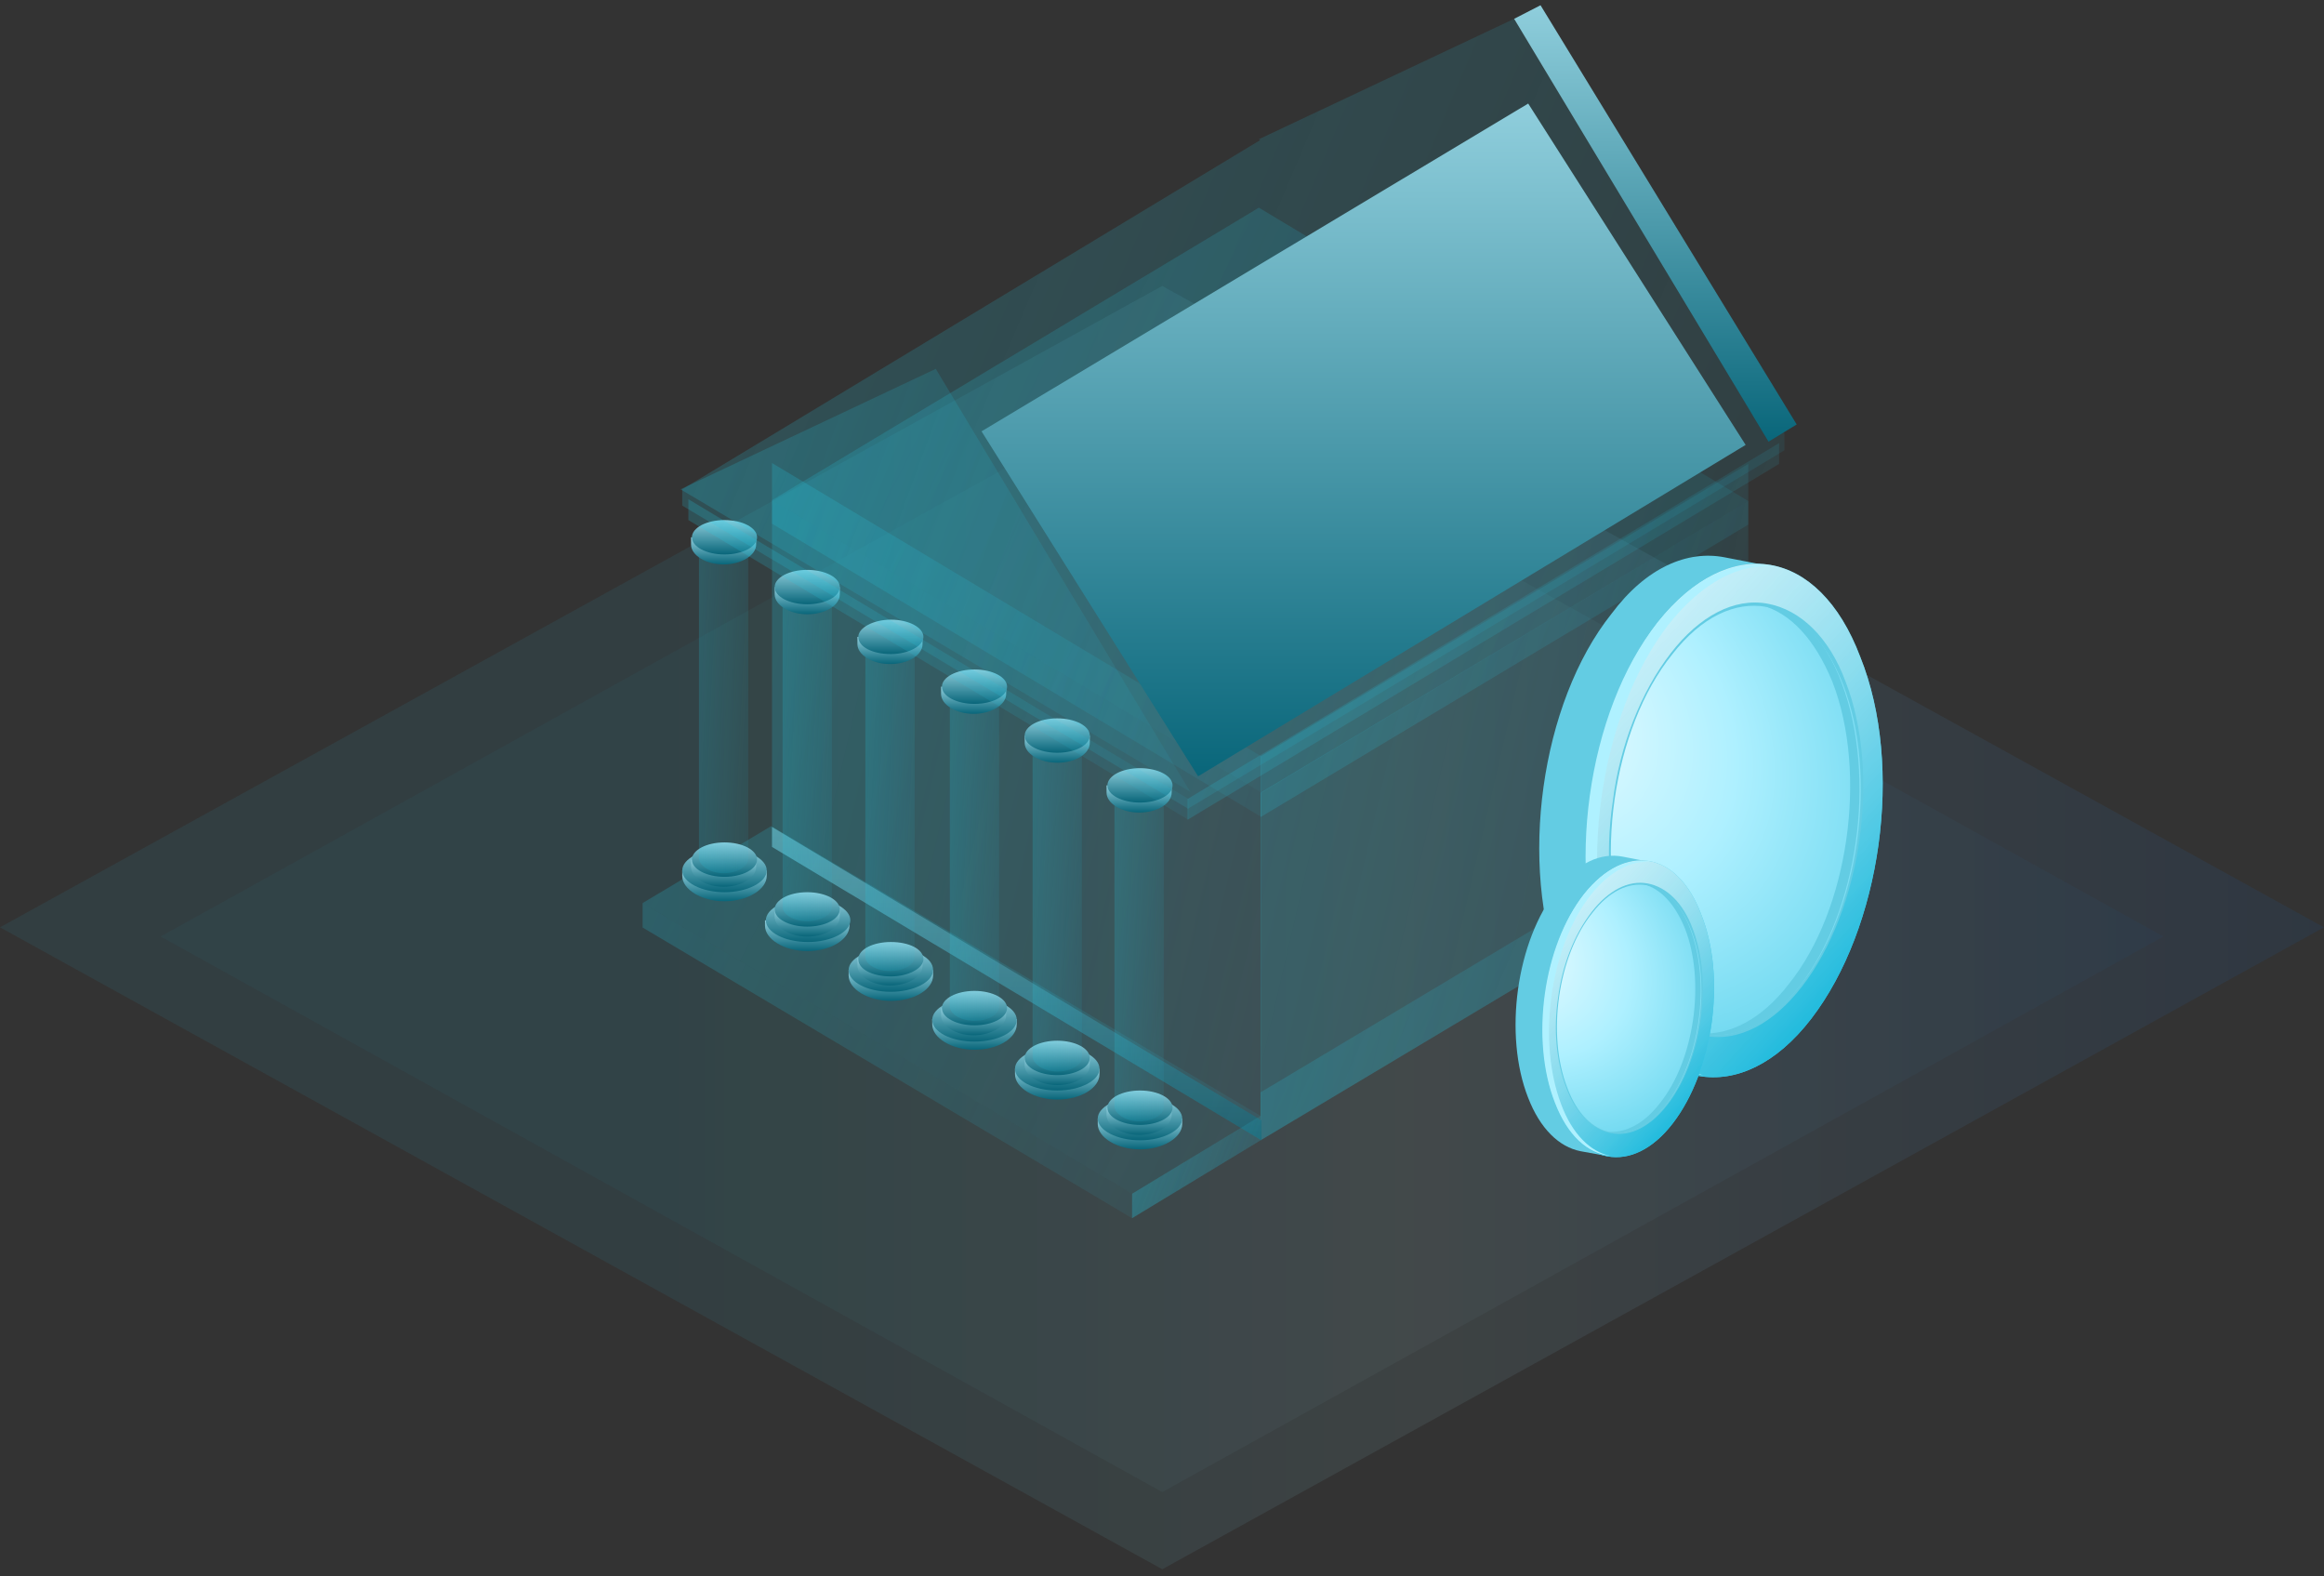 <svg width="264" height="179" viewBox="0 0 264 179" fill="none" xmlns="http://www.w3.org/2000/svg">
<rect x="0" y="0" width="264" height="179" fill="#333333" stroke="none"/>
<path opacity="0.4" d="M132.027 169.453L18.255 106.362L132.027 43.271L245.745 106.362L132.027 169.453Z" fill="url(#paint0_linear)" fill-opacity="0.1"/>
<path opacity="0.4" d="M132.032 178.225L0 105.32L132.032 32.475L264 105.32L132.032 178.225Z" fill="url(#paint1_linear)" fill-opacity="0.2"/>
<path d="M143.2 129.509L198.6 96.396V56.907L143.2 90.02V129.509Z" fill="url(#paint2_linear)" fill-opacity="0.22"/>
<path d="M87.7 96.19L143.3 129.509V90.02L87.7 56.804V96.19Z" fill="url(#paint3_linear)" fill-opacity="0.22"/>
<path d="M143.2 92.797L198.6 59.58V52.69L143.2 85.907V92.797Z" fill="url(#paint4_linear)" fill-opacity="0.22"/>
<path d="M87.7 59.477L143.3 92.797V85.907L87.7 52.587V59.477Z" fill="url(#paint5_linear)" fill-opacity="0.22"/>
<path d="M143.2 129.509L198.6 96.396V90.946L143.2 124.059V129.509Z" fill="url(#paint6_linear)" fill-opacity="0.22"/>
<path opacity="0.5" d="M87.7 96.19L143.3 129.509V127.247L87.7 93.928V96.19Z" fill="url(#paint7_linear)"/>
<path d="M87.7 56.804L143.3 90.02L198.6 56.907L143 23.587L87.7 56.804Z" fill="url(#paint8_linear)" fill-opacity="0.22"/>
<path d="M128.6 135.577V138.353L143.2 129.509V126.733L128.6 135.577Z" fill="url(#paint9_linear)" fill-opacity="0.22"/>
<path d="M128.6 135.577V138.353L143.2 129.509V126.733L128.6 135.577Z" fill="url(#paint10_linear)" fill-opacity="0.22"/>
<path d="M128.6 135.577V138.353L73 105.343V102.566L128.6 135.577Z" fill="url(#paint11_linear)" fill-opacity="0.22"/>
<path d="M73 102.566L128.6 135.577L143.2 126.733L87.6 93.825L73 102.566Z" fill="url(#paint12_linear)" fill-opacity="0.22"/>
<path d="M87.1 98.864H77.5V99.481C77.5 101.024 79.7 102.36 82.3 102.36C84.9 102.36 87.1 101.024 87.1 99.481V98.864Z" fill="url(#paint13_linear)"/>
<path d="M87.1 98.864C87.1 100.201 84.9 101.332 82.3 101.332C79.7 101.332 77.5 100.201 77.5 98.864C77.5 97.527 79.7 96.396 82.3 96.396C84.9 96.396 87.1 97.527 87.1 98.864Z" fill="url(#paint14_linear)"/>
<path d="M86 97.63H78.5V98.453C78.5 99.687 80.2 100.715 82.2 100.715C84.2 100.715 85.9 99.687 85.9 98.453V97.63H86Z" fill="url(#paint15_linear)"/>
<path d="M82.3 99.584C84.344 99.584 86 98.709 86 97.63C86 96.551 84.344 95.676 82.3 95.676C80.257 95.676 78.6 96.551 78.6 97.63C78.6 98.709 80.257 99.584 82.3 99.584Z" fill="url(#paint16_linear)"/>
<path d="M85.1 61.431H79.4V97.424C79.4 98.35 80.7 99.172 82.2 99.172C83.7 99.172 85 98.453 85 97.527V61.431H85.1Z" fill="url(#paint17_linear)" fill-opacity="0.22"/>
<path d="M82.3 62.871C83.846 62.871 85.1 62.227 85.1 61.431C85.1 60.636 83.846 59.992 82.3 59.992C80.754 59.992 79.5 60.636 79.5 61.431C79.5 62.227 80.754 62.871 82.3 62.871Z" fill="url(#paint18_linear)"/>
<path d="M86 61.02H78.5V61.843C78.5 63.077 80.2 64.105 82.2 64.105C84.2 64.105 85.9 63.077 85.9 61.843V61.02H86Z" fill="url(#paint19_linear)"/>
<path d="M82.3 62.974C84.344 62.974 86 62.099 86 61.02C86 59.941 84.344 59.066 82.3 59.066C80.257 59.066 78.6 59.941 78.6 61.02C78.6 62.099 80.257 62.974 82.3 62.974Z" fill="url(#paint20_linear)"/>
<path d="M96.6 104.52H86.9V105.137C86.9 106.68 89.1 108.016 91.7 108.016C94.4 108.016 96.5 106.68 96.5 105.137V104.52H96.6Z" fill="url(#paint21_linear)"/>
<path d="M96.6 104.52C96.6 105.857 94.4 106.988 91.8 106.988C89.1 106.988 87 105.857 87 104.52C87 103.183 89.2 102.052 91.8 102.052C94.4 102.052 96.6 103.183 96.6 104.52Z" fill="url(#paint22_linear)"/>
<path d="M95.5 103.286H88V104.109C88 105.343 89.7 106.371 91.7 106.371C93.8 106.371 95.4 105.343 95.4 104.109V103.286H95.5Z" fill="url(#paint23_linear)"/>
<path d="M91.7 105.24C93.743 105.24 95.4 104.365 95.4 103.286C95.4 102.207 93.743 101.332 91.7 101.332C89.657 101.332 88 102.207 88 103.286C88 104.365 89.657 105.24 91.7 105.24Z" fill="url(#paint24_linear)"/>
<path d="M94.6 66.984H88.9V102.977C88.9 103.903 90.2 104.623 91.7 104.623C93.3 104.623 94.5 103.903 94.5 102.977V66.984H94.6Z" fill="url(#paint25_linear)" fill-opacity="0.22"/>
<path d="M91.7 68.527C93.246 68.527 94.5 67.882 94.5 67.087C94.5 66.292 93.246 65.648 91.7 65.648C90.154 65.648 88.9 66.292 88.9 67.087C88.9 67.882 90.154 68.527 91.7 68.527Z" fill="url(#paint26_linear)"/>
<path d="M95.5 66.676H88V67.499C88 68.733 89.7 69.761 91.7 69.761C93.8 69.761 95.4 68.733 95.4 67.499V66.676H95.5Z" fill="url(#paint27_linear)"/>
<path d="M91.7 68.63C93.743 68.63 95.4 67.755 95.4 66.676C95.4 65.597 93.743 64.722 91.7 64.722C89.657 64.722 88 65.597 88 66.676C88 67.755 89.657 68.63 91.7 68.63Z" fill="url(#paint28_linear)"/>
<path d="M106 110.176H96.4V110.793C96.4 112.336 98.6 113.673 101.2 113.673C103.9 113.673 106 112.336 106 110.793V110.176V110.176Z" fill="url(#paint29_linear)"/>
<path d="M106 110.176C106 111.513 103.8 112.644 101.2 112.644C98.5 112.644 96.4 111.513 96.4 110.176C96.4 108.839 98.6 107.708 101.2 107.708C103.9 107.708 106 108.736 106 110.176Z" fill="url(#paint30_linear)"/>
<path d="M104.9 108.839H97.4V109.662C97.4 110.896 99.1 111.924 101.1 111.924C103.2 111.924 104.8 110.896 104.8 109.662V108.839H104.9Z" fill="url(#paint31_linear)"/>
<path d="M104.9 108.942C104.9 109.97 103.2 110.896 101.2 110.896C99.1 110.896 97.5 110.073 97.5 108.942C97.5 107.811 99.2 106.988 101.2 106.988C103.3 106.988 104.9 107.811 104.9 108.942Z" fill="url(#paint32_linear)"/>
<path d="M104 72.641H98.3V108.633C98.3 109.559 99.6 110.279 101.1 110.279C102.7 110.279 103.9 109.559 103.9 108.633V72.641H104Z" fill="url(#paint33_linear)" fill-opacity="0.22"/>
<path d="M104 72.641C104 73.463 102.7 74.08 101.2 74.08C99.6 74.08 98.4 73.463 98.4 72.641C98.4 71.818 99.7 71.201 101.2 71.201C102.8 71.201 104 71.818 104 72.641Z" fill="url(#paint34_linear)"/>
<path d="M104.9 72.332H97.4V73.155C97.4 74.389 99.1 75.417 101.1 75.417C103.2 75.417 104.8 74.389 104.8 73.155V72.332H104.9Z" fill="url(#paint35_linear)"/>
<path d="M104.9 72.332C104.9 73.361 103.2 74.286 101.2 74.286C99.1 74.286 97.5 73.463 97.5 72.332C97.5 71.304 99.2 70.378 101.2 70.378C103.3 70.378 104.9 71.304 104.9 72.332Z" fill="url(#paint36_linear)"/>
<path d="M115.5 115.729H105.9V116.346C105.9 117.889 108.1 119.226 110.7 119.226C113.4 119.226 115.5 117.889 115.5 116.346V115.729V115.729Z" fill="url(#paint37_linear)"/>
<path d="M110.7 118.3C113.351 118.3 115.5 117.195 115.5 115.832C115.5 114.469 113.351 113.364 110.7 113.364C108.049 113.364 105.9 114.469 105.9 115.832C105.9 117.195 108.049 118.3 110.7 118.3Z" fill="url(#paint38_linear)"/>
<path d="M114.4 114.495H106.9V115.318C106.9 116.552 108.6 117.58 110.6 117.58C112.6 117.58 114.3 116.552 114.3 115.318V114.495H114.4Z" fill="url(#paint39_linear)"/>
<path d="M110.7 116.449C112.743 116.449 114.4 115.574 114.4 114.495C114.4 113.416 112.743 112.541 110.7 112.541C108.657 112.541 107 113.416 107 114.495C107 115.574 108.657 116.449 110.7 116.449Z" fill="url(#paint40_linear)"/>
<path d="M113.5 78.297H107.9V114.289C107.9 115.215 109.2 115.935 110.7 115.935C112.3 115.935 113.5 115.215 113.5 114.289V78.297V78.297Z" fill="url(#paint41_linear)" fill-opacity="0.22"/>
<path d="M110.7 79.736C112.246 79.736 113.5 79.092 113.5 78.297C113.5 77.501 112.246 76.857 110.7 76.857C109.154 76.857 107.9 77.501 107.9 78.297C107.9 79.092 109.154 79.736 110.7 79.736Z" fill="url(#paint42_linear)"/>
<path d="M114.4 77.988H106.9V78.811C106.9 80.045 108.6 81.073 110.6 81.073C112.6 81.073 114.3 80.045 114.3 78.811V77.988H114.4Z" fill="url(#paint43_linear)"/>
<path d="M110.7 79.942C112.743 79.942 114.4 79.067 114.4 77.988C114.4 76.909 112.743 76.034 110.7 76.034C108.657 76.034 107 76.909 107 77.988C107 79.067 108.657 79.942 110.7 79.942Z" fill="url(#paint44_linear)"/>
<path d="M124.9 121.385H115.3V122.002C115.3 123.545 117.5 124.882 120.1 124.882C122.8 124.882 124.9 123.545 124.9 122.002V121.385V121.385Z" fill="url(#paint45_linear)"/>
<path d="M124.9 121.385C124.9 122.722 122.7 123.853 120.1 123.853C117.4 123.853 115.3 122.722 115.3 121.385C115.3 120.048 117.5 118.917 120.1 118.917C122.8 118.917 124.9 120.048 124.9 121.385Z" fill="url(#paint46_linear)"/>
<path d="M123.9 120.151H116.4V120.974C116.4 122.208 118.1 123.236 120.1 123.236C122.2 123.236 123.8 122.208 123.8 120.974V120.151H123.9Z" fill="url(#paint47_linear)"/>
<path d="M120.1 122.105C122.143 122.105 123.8 121.23 123.8 120.151C123.8 119.072 122.143 118.197 120.1 118.197C118.057 118.197 116.4 119.072 116.4 120.151C116.4 121.23 118.057 122.105 120.1 122.105Z" fill="url(#paint48_linear)"/>
<path d="M123 83.953H117.3V119.946C117.3 120.871 118.6 121.694 120.1 121.694C121.7 121.694 122.9 120.974 122.9 120.048V83.953H123Z" fill="url(#paint49_linear)" fill-opacity="0.22"/>
<path d="M120.1 85.392C121.646 85.392 122.9 84.748 122.9 83.953C122.9 83.157 121.646 82.513 120.1 82.513C118.554 82.513 117.3 83.157 117.3 83.953C117.3 84.748 118.554 85.392 120.1 85.392Z" fill="url(#paint50_linear)"/>
<path d="M123.9 83.541H116.4V84.364C116.4 85.598 118.1 86.626 120.1 86.626C122.2 86.626 123.8 85.598 123.8 84.364V83.541H123.9Z" fill="url(#paint51_linear)"/>
<path d="M120.1 85.495C122.144 85.495 123.8 84.62 123.8 83.541C123.8 82.462 122.144 81.587 120.1 81.587C118.057 81.587 116.4 82.462 116.4 83.541C116.4 84.62 118.057 85.495 120.1 85.495Z" fill="url(#paint52_linear)"/>
<path d="M134.3 127.041H124.7V127.658C124.7 129.201 126.9 130.538 129.5 130.538C132.1 130.538 134.3 129.201 134.3 127.658V127.041Z" fill="url(#paint53_linear)"/>
<path d="M134.3 127.041C134.3 128.378 132.1 129.509 129.5 129.509C126.9 129.509 124.7 128.378 124.7 127.041C124.7 125.704 126.9 124.573 129.5 124.573C132.1 124.573 134.3 125.704 134.3 127.041Z" fill="url(#paint54_linear)"/>
<path d="M133.2 125.807H125.7V126.63C125.7 127.864 127.4 128.892 129.4 128.892C131.5 128.892 133.1 127.864 133.1 126.63V125.807H133.2Z" fill="url(#paint55_linear)"/>
<path d="M129.5 127.761C131.543 127.761 133.2 126.886 133.2 125.807C133.2 124.728 131.543 123.853 129.5 123.853C127.457 123.853 125.8 124.728 125.8 125.807C125.8 126.886 127.457 127.761 129.5 127.761Z" fill="url(#paint56_linear)"/>
<path d="M132.3 89.609H126.6V125.602C126.6 126.527 127.9 127.35 129.4 127.35C131 127.35 132.2 126.63 132.2 125.704V89.609H132.3Z" fill="url(#paint57_linear)" fill-opacity="0.22"/>
<path d="M129.5 91.048C131.046 91.048 132.3 90.404 132.3 89.609C132.3 88.814 131.046 88.169 129.5 88.169C127.954 88.169 126.7 88.814 126.7 89.609C126.7 90.404 127.954 91.048 129.5 91.048Z" fill="url(#paint58_linear)"/>
<path d="M133.2 89.197H125.7V90.02C125.7 91.254 127.4 92.282 129.4 92.282C131.5 92.282 133.1 91.254 133.1 90.02V89.197H133.2Z" fill="url(#paint59_linear)"/>
<path d="M129.5 91.151C131.543 91.151 133.2 90.276 133.2 89.197C133.2 88.118 131.543 87.243 129.5 87.243C127.457 87.243 125.8 88.118 125.8 89.197C125.8 90.276 127.457 91.151 129.5 91.151Z" fill="url(#paint60_linear)"/>
<path d="M134.9 90.74V93.105L202.1 52.69V50.325L134.9 90.74Z" fill="url(#paint61_linear)" fill-opacity="0.22"/>
<path d="M135 90.74V93.105L78.2 59.066V56.701L135 90.74Z" fill="url(#paint62_linear)" fill-opacity="0.22"/>
<path fill-rule="evenodd" clip-rule="evenodd" d="M172 2.138L143 15.816L143.16 15.91L77.5 55.57V57.421L134.9 91.811V91.871L134.95 91.841L135 91.871V91.811L202.7 51.148L202.7 49.194L199.06 47.106L172 2.138Z" fill="url(#paint63_linear)" fill-opacity="0.22"/>
<path d="M172 2.138L200.9 50.163L204.1 48.209L175 0.596L172 2.138Z" fill="url(#paint64_linear)"/>
<path d="M111.5 48.988L136.1 88.169L198.3 50.531L173.6 11.761L111.5 48.988Z" fill="url(#paint65_linear)"/>
<path d="M77.3 55.57L106.3 41.892L135.2 89.917L77.3 55.57Z" fill="url(#paint66_linear)" fill-opacity="0.22"/>
<path d="M192.886 122.13L190.863 120.18C193.21 119.207 195.817 117.309 197.931 114.347C206.012 104.196 208.514 85.729 203.663 73.408C202.327 70.062 200.718 67.335 198.552 65.542L200.887 64.263L195.919 63.298C191.704 62.471 187.008 64.415 183.053 69.719C174.973 79.87 172.47 98.337 177.321 110.658C179.669 116.744 183.405 120.344 187.62 121.172L192.886 122.13Z" fill="#63CCE3"/>
<path d="M182.585 111.611C177.877 99.134 180.392 80.974 188.317 70.673C196.397 60.522 206.617 62.138 211.326 74.616C216.333 87.087 213.675 105.403 205.75 115.704C197.826 126.005 187.294 124.089 182.585 111.611Z" fill="#3FC9E8"/>
<path d="M182.585 111.611C177.877 99.134 180.392 80.974 188.317 70.673C196.397 60.522 206.617 62.138 211.326 74.616C216.333 87.087 213.675 105.403 205.75 115.704C197.826 126.005 187.294 124.089 182.585 111.611Z" fill="url(#paint67_linear)"/>
<path d="M183.207 91.038C183.985 84.73 186.41 78.54 189.808 74.169C193.064 69.954 197.006 67.873 200.768 68.557C204.529 69.242 207.798 72.392 209.653 77.414C213.674 87.759 211.495 103.303 204.699 112.045C201.444 116.259 197.501 118.341 193.74 117.656C189.978 116.972 186.71 113.822 184.855 108.8C182.844 103.627 182.273 97.196 183.207 91.038ZM210.561 95.345C211.495 89.188 211.08 82.906 209.069 77.734C207.214 72.711 204.101 69.711 200.638 69.02C197.032 68.486 193.375 70.254 190.119 74.469C183.466 83.054 181.275 98.292 185.296 108.636C187.151 113.659 190.264 116.659 193.727 117.35C197.333 117.884 200.99 116.116 204.245 111.901C207.501 107.687 209.783 101.653 210.561 95.345Z" fill="#63CCE3"/>
<path d="M184.998 108.643C180.977 98.299 183.155 82.754 189.964 74.319C196.617 65.734 205.346 67.383 209.368 77.727C213.389 88.072 211.21 103.616 204.401 112.052C197.592 120.487 188.876 119.144 184.998 108.643Z" fill="url(#paint68_radial)"/>
<path d="M208.161 77.445C212.182 87.79 210.004 103.335 203.194 111.77C200.081 115.828 196.424 117.596 193.129 117.362C196.748 118.203 200.86 116.578 204.401 112.05C211.054 103.465 213.246 88.227 209.211 77.575C207.188 72.096 203.776 69.102 200.028 68.724C203.348 69.572 206.163 72.579 208.161 77.445Z" fill="#63CCE3"/>
<path d="M183.792 111.894C179.083 99.416 181.599 81.255 189.524 70.954C193.35 66.114 197.734 63.869 201.638 64.397C197.267 63.419 192.572 65.364 188.317 70.674C180.237 80.825 177.734 99.293 182.586 111.614C185.103 118.156 188.981 121.6 193.482 122.115C189.565 121.28 185.985 117.83 183.792 111.894Z" fill="#AFF1FF"/>
<path d="M182.587 131.299L181.417 130.172C182.774 129.61 184.281 128.513 185.503 126.801C190.173 120.933 191.62 110.259 188.816 103.137C188.044 101.203 187.114 99.627 185.862 98.591L187.211 97.851L184.34 97.294C181.903 96.815 179.189 97.939 176.903 101.005C172.232 106.872 170.786 117.547 173.59 124.668C174.947 128.186 177.106 130.267 179.543 130.745L182.587 131.299Z" fill="#63CCE3"/>
<path d="M176.633 125.219C173.911 118.007 175.365 107.51 179.945 101.556C184.616 95.689 190.524 96.623 193.245 103.835C196.139 111.044 194.603 121.631 190.022 127.585C185.442 133.539 179.354 132.432 176.633 125.219Z" fill="#3FC9E8"/>
<path d="M176.633 125.219C173.911 118.007 175.365 107.51 179.945 101.556C184.616 95.689 190.524 96.623 193.245 103.835C196.139 111.044 194.603 121.631 190.022 127.585C185.442 133.539 179.354 132.432 176.633 125.219Z" fill="url(#paint69_linear)"/>
<path d="M176.992 113.328C177.442 109.682 178.844 106.103 180.808 103.577C182.689 101.141 184.968 99.938 187.143 100.333C189.317 100.729 191.206 102.55 192.278 105.453C194.602 111.432 193.343 120.417 189.415 125.47C187.533 127.906 185.254 129.109 183.08 128.713C180.906 128.318 179.017 126.497 177.945 123.594C176.782 120.604 176.452 116.887 176.992 113.328ZM192.803 115.817C193.343 112.258 193.103 108.627 191.941 105.638C190.869 102.735 189.069 101 187.068 100.601C184.983 100.292 182.869 101.314 180.988 103.75C177.142 108.713 175.875 117.52 178.199 123.5C179.272 126.403 181.071 128.137 183.073 128.536C185.157 128.845 187.271 127.823 189.153 125.387C191.034 122.951 192.354 119.463 192.803 115.817Z" fill="#63CCE3"/>
<path d="M178.027 123.504C175.703 117.524 176.962 108.539 180.898 103.664C184.744 98.701 189.789 99.654 192.113 105.634C194.438 111.613 193.178 120.598 189.243 125.474C185.307 130.35 180.269 129.574 178.027 123.504Z" fill="url(#paint70_radial)"/>
<path d="M191.416 105.47C193.74 111.45 192.481 120.435 188.545 125.311C186.746 127.657 184.632 128.679 182.727 128.543C184.819 129.029 187.196 128.09 189.242 125.473C193.088 120.511 194.355 111.703 192.023 105.546C190.853 102.379 188.881 100.648 186.715 100.43C188.634 100.92 190.261 102.658 191.416 105.47Z" fill="#63CCE3"/>
<path d="M177.33 125.383C174.609 118.17 176.063 107.673 180.643 101.719C182.855 98.921 185.389 97.624 187.646 97.928C185.119 97.363 182.405 98.487 179.946 101.557C175.275 107.425 173.829 118.099 176.633 125.221C178.088 129.003 180.329 130.993 182.931 131.291C180.667 130.808 178.598 128.814 177.33 125.383Z" fill="#AFF1FF"/>
<defs>
<linearGradient id="paint0_linear" x1="18.255" y1="80.369" x2="245.743" y2="80.369" gradientUnits="userSpaceOnUse">
<stop stop-color="#22BBDD"/>
<stop offset="0.268" stop-color="#22BBDD"/>
<stop offset="0.616" stop-color="#AFF1FF"/>
<stop offset="1" stop-color="#0068E5"/>
</linearGradient>
<linearGradient id="paint1_linear" x1="0" y1="75.326" x2="263.999" y2="75.326" gradientUnits="userSpaceOnUse">
<stop stop-color="#22BBDD"/>
<stop offset="0.268" stop-color="#22BBDD"/>
<stop offset="0.616" stop-color="#AFF1FF"/>
<stop offset="1" stop-color="#0068E5"/>
</linearGradient>
<linearGradient id="paint2_linear" x1="133.757" y1="74.527" x2="241.789" y2="99.521" gradientUnits="userSpaceOnUse">
<stop stop-color="#24CBE5"/>
<stop offset="0.938" stop-color="#22BBDD" stop-opacity="0.1"/>
</linearGradient>
<linearGradient id="paint3_linear" x1="78.222" y1="74.449" x2="186.621" y2="99.583" gradientUnits="userSpaceOnUse">
<stop stop-color="#24CBE5"/>
<stop offset="0.938" stop-color="#22BBDD" stop-opacity="0.1"/>
</linearGradient>
<linearGradient id="paint4_linear" x1="133.757" y1="62.424" x2="230.587" y2="102.978" gradientUnits="userSpaceOnUse">
<stop stop-color="#24CBE5"/>
<stop offset="0.938" stop-color="#22BBDD" stop-opacity="0.1"/>
</linearGradient>
<linearGradient id="paint5_linear" x1="78.222" y1="62.346" x2="175.372" y2="103.076" gradientUnits="userSpaceOnUse">
<stop stop-color="#24CBE5"/>
<stop offset="0.938" stop-color="#22BBDD" stop-opacity="0.1"/>
</linearGradient>
<linearGradient id="paint6_linear" x1="133.757" y1="100.305" x2="229.422" y2="141.973" gradientUnits="userSpaceOnUse">
<stop stop-color="#24CBE5"/>
<stop offset="0.938" stop-color="#22BBDD" stop-opacity="0.1"/>
</linearGradient>
<linearGradient id="paint7_linear" x1="115.219" y1="81.291" x2="115.219" y2="129.509" gradientUnits="userSpaceOnUse">
<stop stop-color="#BFF3FF"/>
<stop offset="1" stop-color="#09667A"/>
</linearGradient>
<linearGradient id="paint8_linear" x1="68.796" y1="39.711" x2="250.167" y2="131.51" gradientUnits="userSpaceOnUse">
<stop stop-color="#24CBE5"/>
<stop offset="0.938" stop-color="#22BBDD" stop-opacity="0.1"/>
</linearGradient>
<linearGradient id="paint9_linear" x1="126.111" y1="129.553" x2="152.305" y2="139.531" gradientUnits="userSpaceOnUse">
<stop stop-color="#24CBE5"/>
<stop offset="0.938" stop-color="#22BBDD" stop-opacity="0.1"/>
</linearGradient>
<linearGradient id="paint10_linear" x1="126.111" y1="129.553" x2="152.305" y2="139.531" gradientUnits="userSpaceOnUse">
<stop stop-color="#24CBE5"/>
<stop offset="0.938" stop-color="#22BBDD" stop-opacity="0.1"/>
</linearGradient>
<linearGradient id="paint11_linear" x1="63.522" y1="111.252" x2="157.005" y2="155.287" gradientUnits="userSpaceOnUse">
<stop stop-color="#24CBE5"/>
<stop offset="0.938" stop-color="#22BBDD" stop-opacity="0.1"/>
</linearGradient>
<linearGradient id="paint12_linear" x1="61.034" y1="103.958" x2="175.505" y2="162.314" gradientUnits="userSpaceOnUse">
<stop stop-color="#24CBE5"/>
<stop offset="0.938" stop-color="#22BBDD" stop-opacity="0.1"/>
</linearGradient>
<linearGradient id="paint13_linear" x1="82.251" y1="97.622" x2="82.251" y2="102.36" gradientUnits="userSpaceOnUse">
<stop stop-color="#BFF3FF"/>
<stop offset="1" stop-color="#09667A"/>
</linearGradient>
<linearGradient id="paint14_linear" x1="82.251" y1="94.643" x2="82.251" y2="101.332" gradientUnits="userSpaceOnUse">
<stop stop-color="#BFF3FF"/>
<stop offset="1" stop-color="#09667A"/>
</linearGradient>
<linearGradient id="paint15_linear" x1="82.212" y1="96.534" x2="82.212" y2="100.715" gradientUnits="userSpaceOnUse">
<stop stop-color="#BFF3FF"/>
<stop offset="1" stop-color="#09667A"/>
</linearGradient>
<linearGradient id="paint16_linear" x1="82.263" y1="94.288" x2="82.263" y2="99.584" gradientUnits="userSpaceOnUse">
<stop stop-color="#BFF3FF"/>
<stop offset="1" stop-color="#09667A"/>
</linearGradient>
<linearGradient id="paint17_linear" x1="78.428" y1="70.591" x2="90.114" y2="71.126" gradientUnits="userSpaceOnUse">
<stop stop-color="#24CBE5"/>
<stop offset="0.938" stop-color="#22BBDD" stop-opacity="0.1"/>
</linearGradient>
<linearGradient id="paint18_linear" x1="82.272" y1="58.969" x2="82.272" y2="62.871" gradientUnits="userSpaceOnUse">
<stop stop-color="#BFF3FF"/>
<stop offset="1" stop-color="#09667A"/>
</linearGradient>
<linearGradient id="paint19_linear" x1="82.212" y1="59.924" x2="82.212" y2="64.105" gradientUnits="userSpaceOnUse">
<stop stop-color="#BFF3FF"/>
<stop offset="1" stop-color="#09667A"/>
</linearGradient>
<linearGradient id="paint20_linear" x1="82.263" y1="57.678" x2="82.263" y2="62.974" gradientUnits="userSpaceOnUse">
<stop stop-color="#BFF3FF"/>
<stop offset="1" stop-color="#09667A"/>
</linearGradient>
<linearGradient id="paint21_linear" x1="91.701" y1="103.278" x2="91.701" y2="108.016" gradientUnits="userSpaceOnUse">
<stop stop-color="#BFF3FF"/>
<stop offset="1" stop-color="#09667A"/>
</linearGradient>
<linearGradient id="paint22_linear" x1="91.751" y1="100.299" x2="91.751" y2="106.988" gradientUnits="userSpaceOnUse">
<stop stop-color="#BFF3FF"/>
<stop offset="1" stop-color="#09667A"/>
</linearGradient>
<linearGradient id="paint23_linear" x1="91.712" y1="102.19" x2="91.712" y2="106.371" gradientUnits="userSpaceOnUse">
<stop stop-color="#BFF3FF"/>
<stop offset="1" stop-color="#09667A"/>
</linearGradient>
<linearGradient id="paint24_linear" x1="91.663" y1="99.944" x2="91.663" y2="105.24" gradientUnits="userSpaceOnUse">
<stop stop-color="#BFF3FF"/>
<stop offset="1" stop-color="#09667A"/>
</linearGradient>
<linearGradient id="paint25_linear" x1="87.928" y1="76.119" x2="99.614" y2="76.656" gradientUnits="userSpaceOnUse">
<stop stop-color="#24CBE5"/>
<stop offset="0.938" stop-color="#22BBDD" stop-opacity="0.1"/>
</linearGradient>
<linearGradient id="paint26_linear" x1="91.672" y1="64.625" x2="91.672" y2="68.527" gradientUnits="userSpaceOnUse">
<stop stop-color="#BFF3FF"/>
<stop offset="1" stop-color="#09667A"/>
</linearGradient>
<linearGradient id="paint27_linear" x1="91.712" y1="65.58" x2="91.712" y2="69.761" gradientUnits="userSpaceOnUse">
<stop stop-color="#BFF3FF"/>
<stop offset="1" stop-color="#09667A"/>
</linearGradient>
<linearGradient id="paint28_linear" x1="91.663" y1="63.334" x2="91.663" y2="68.63" gradientUnits="userSpaceOnUse">
<stop stop-color="#BFF3FF"/>
<stop offset="1" stop-color="#09667A"/>
</linearGradient>
<linearGradient id="paint29_linear" x1="101.151" y1="108.934" x2="101.151" y2="113.673" gradientUnits="userSpaceOnUse">
<stop stop-color="#BFF3FF"/>
<stop offset="1" stop-color="#09667A"/>
</linearGradient>
<linearGradient id="paint30_linear" x1="101.151" y1="105.955" x2="101.151" y2="112.644" gradientUnits="userSpaceOnUse">
<stop stop-color="#BFF3FF"/>
<stop offset="1" stop-color="#09667A"/>
</linearGradient>
<linearGradient id="paint31_linear" x1="101.112" y1="107.743" x2="101.112" y2="111.924" gradientUnits="userSpaceOnUse">
<stop stop-color="#BFF3FF"/>
<stop offset="1" stop-color="#09667A"/>
</linearGradient>
<linearGradient id="paint32_linear" x1="101.163" y1="105.6" x2="101.163" y2="110.896" gradientUnits="userSpaceOnUse">
<stop stop-color="#BFF3FF"/>
<stop offset="1" stop-color="#09667A"/>
</linearGradient>
<linearGradient id="paint33_linear" x1="97.328" y1="81.775" x2="109.014" y2="82.312" gradientUnits="userSpaceOnUse">
<stop stop-color="#24CBE5"/>
<stop offset="0.938" stop-color="#22BBDD" stop-opacity="0.1"/>
</linearGradient>
<linearGradient id="paint34_linear" x1="101.172" y1="70.178" x2="101.172" y2="74.08" gradientUnits="userSpaceOnUse">
<stop stop-color="#BFF3FF"/>
<stop offset="1" stop-color="#09667A"/>
</linearGradient>
<linearGradient id="paint35_linear" x1="101.112" y1="71.236" x2="101.112" y2="75.417" gradientUnits="userSpaceOnUse">
<stop stop-color="#BFF3FF"/>
<stop offset="1" stop-color="#09667A"/>
</linearGradient>
<linearGradient id="paint36_linear" x1="101.163" y1="68.99" x2="101.163" y2="74.286" gradientUnits="userSpaceOnUse">
<stop stop-color="#BFF3FF"/>
<stop offset="1" stop-color="#09667A"/>
</linearGradient>
<linearGradient id="paint37_linear" x1="110.651" y1="114.487" x2="110.651" y2="119.226" gradientUnits="userSpaceOnUse">
<stop stop-color="#BFF3FF"/>
<stop offset="1" stop-color="#09667A"/>
</linearGradient>
<linearGradient id="paint38_linear" x1="110.651" y1="111.611" x2="110.651" y2="118.3" gradientUnits="userSpaceOnUse">
<stop stop-color="#BFF3FF"/>
<stop offset="1" stop-color="#09667A"/>
</linearGradient>
<linearGradient id="paint39_linear" x1="110.612" y1="113.399" x2="110.612" y2="117.58" gradientUnits="userSpaceOnUse">
<stop stop-color="#BFF3FF"/>
<stop offset="1" stop-color="#09667A"/>
</linearGradient>
<linearGradient id="paint40_linear" x1="110.663" y1="111.153" x2="110.663" y2="116.449" gradientUnits="userSpaceOnUse">
<stop stop-color="#BFF3FF"/>
<stop offset="1" stop-color="#09667A"/>
</linearGradient>
<linearGradient id="paint41_linear" x1="106.945" y1="87.431" x2="118.427" y2="87.949" gradientUnits="userSpaceOnUse">
<stop stop-color="#24CBE5"/>
<stop offset="0.938" stop-color="#22BBDD" stop-opacity="0.1"/>
</linearGradient>
<linearGradient id="paint42_linear" x1="110.672" y1="75.834" x2="110.672" y2="79.736" gradientUnits="userSpaceOnUse">
<stop stop-color="#BFF3FF"/>
<stop offset="1" stop-color="#09667A"/>
</linearGradient>
<linearGradient id="paint43_linear" x1="110.612" y1="76.892" x2="110.612" y2="81.073" gradientUnits="userSpaceOnUse">
<stop stop-color="#BFF3FF"/>
<stop offset="1" stop-color="#09667A"/>
</linearGradient>
<linearGradient id="paint44_linear" x1="110.663" y1="74.646" x2="110.663" y2="79.942" gradientUnits="userSpaceOnUse">
<stop stop-color="#BFF3FF"/>
<stop offset="1" stop-color="#09667A"/>
</linearGradient>
<linearGradient id="paint45_linear" x1="120.051" y1="120.143" x2="120.051" y2="124.882" gradientUnits="userSpaceOnUse">
<stop stop-color="#BFF3FF"/>
<stop offset="1" stop-color="#09667A"/>
</linearGradient>
<linearGradient id="paint46_linear" x1="120.051" y1="117.164" x2="120.051" y2="123.853" gradientUnits="userSpaceOnUse">
<stop stop-color="#BFF3FF"/>
<stop offset="1" stop-color="#09667A"/>
</linearGradient>
<linearGradient id="paint47_linear" x1="120.112" y1="119.056" x2="120.112" y2="123.236" gradientUnits="userSpaceOnUse">
<stop stop-color="#BFF3FF"/>
<stop offset="1" stop-color="#09667A"/>
</linearGradient>
<linearGradient id="paint48_linear" x1="120.063" y1="116.809" x2="120.063" y2="122.105" gradientUnits="userSpaceOnUse">
<stop stop-color="#BFF3FF"/>
<stop offset="1" stop-color="#09667A"/>
</linearGradient>
<linearGradient id="paint49_linear" x1="116.328" y1="93.112" x2="128.014" y2="93.647" gradientUnits="userSpaceOnUse">
<stop stop-color="#24CBE5"/>
<stop offset="0.938" stop-color="#22BBDD" stop-opacity="0.1"/>
</linearGradient>
<linearGradient id="paint50_linear" x1="120.072" y1="81.49" x2="120.072" y2="85.392" gradientUnits="userSpaceOnUse">
<stop stop-color="#BFF3FF"/>
<stop offset="1" stop-color="#09667A"/>
</linearGradient>
<linearGradient id="paint51_linear" x1="120.112" y1="82.446" x2="120.112" y2="86.626" gradientUnits="userSpaceOnUse">
<stop stop-color="#BFF3FF"/>
<stop offset="1" stop-color="#09667A"/>
</linearGradient>
<linearGradient id="paint52_linear" x1="120.063" y1="80.2" x2="120.063" y2="85.495" gradientUnits="userSpaceOnUse">
<stop stop-color="#BFF3FF"/>
<stop offset="1" stop-color="#09667A"/>
</linearGradient>
<linearGradient id="paint53_linear" x1="129.451" y1="125.799" x2="129.451" y2="130.538" gradientUnits="userSpaceOnUse">
<stop stop-color="#BFF3FF"/>
<stop offset="1" stop-color="#09667A"/>
</linearGradient>
<linearGradient id="paint54_linear" x1="129.451" y1="122.82" x2="129.451" y2="129.509" gradientUnits="userSpaceOnUse">
<stop stop-color="#BFF3FF"/>
<stop offset="1" stop-color="#09667A"/>
</linearGradient>
<linearGradient id="paint55_linear" x1="129.412" y1="124.712" x2="129.412" y2="128.892" gradientUnits="userSpaceOnUse">
<stop stop-color="#BFF3FF"/>
<stop offset="1" stop-color="#09667A"/>
</linearGradient>
<linearGradient id="paint56_linear" x1="129.463" y1="122.465" x2="129.463" y2="127.761" gradientUnits="userSpaceOnUse">
<stop stop-color="#BFF3FF"/>
<stop offset="1" stop-color="#09667A"/>
</linearGradient>
<linearGradient id="paint57_linear" x1="125.628" y1="98.768" x2="137.314" y2="99.303" gradientUnits="userSpaceOnUse">
<stop stop-color="#24CBE5"/>
<stop offset="0.938" stop-color="#22BBDD" stop-opacity="0.1"/>
</linearGradient>
<linearGradient id="paint58_linear" x1="129.472" y1="87.146" x2="129.472" y2="91.048" gradientUnits="userSpaceOnUse">
<stop stop-color="#BFF3FF"/>
<stop offset="1" stop-color="#09667A"/>
</linearGradient>
<linearGradient id="paint59_linear" x1="129.412" y1="88.102" x2="129.412" y2="92.282" gradientUnits="userSpaceOnUse">
<stop stop-color="#BFF3FF"/>
<stop offset="1" stop-color="#09667A"/>
</linearGradient>
<linearGradient id="paint60_linear" x1="129.463" y1="85.856" x2="129.463" y2="91.151" gradientUnits="userSpaceOnUse">
<stop stop-color="#BFF3FF"/>
<stop offset="1" stop-color="#09667A"/>
</linearGradient>
<linearGradient id="paint61_linear" x1="123.445" y1="60.708" x2="235.977" y2="114.303" gradientUnits="userSpaceOnUse">
<stop stop-color="#24CBE5"/>
<stop offset="0.938" stop-color="#22BBDD" stop-opacity="0.1"/>
</linearGradient>
<linearGradient id="paint62_linear" x1="68.518" y1="65.536" x2="163.87" y2="110.644" gradientUnits="userSpaceOnUse">
<stop stop-color="#24CBE5"/>
<stop offset="0.938" stop-color="#22BBDD" stop-opacity="0.1"/>
</linearGradient>
<linearGradient id="paint63_linear" x1="56.158" y1="23.916" x2="274.328" y2="116.21" gradientUnits="userSpaceOnUse">
<stop stop-color="#24CBE5"/>
<stop offset="0.938" stop-color="#22BBDD" stop-opacity="0.1"/>
</linearGradient>
<linearGradient id="paint64_linear" x1="187.888" y1="-17.008" x2="187.888" y2="50.163" gradientUnits="userSpaceOnUse">
<stop stop-color="#BFF3FF"/>
<stop offset="1" stop-color="#09667A"/>
</linearGradient>
<linearGradient id="paint65_linear" x1="154.461" y1="-15.375" x2="154.461" y2="88.169" gradientUnits="userSpaceOnUse">
<stop stop-color="#BFF3FF"/>
<stop offset="1" stop-color="#09667A"/>
</linearGradient>
<linearGradient id="paint66_linear" x1="67.43" y1="53.548" x2="172.36" y2="91.904" gradientUnits="userSpaceOnUse">
<stop stop-color="#24CBE5"/>
<stop offset="0.938" stop-color="#22BBDD" stop-opacity="0.1"/>
</linearGradient>
<linearGradient id="paint67_linear" x1="212.661" y1="108.249" x2="180.609" y2="79.044" gradientUnits="userSpaceOnUse">
<stop stop-color="#22BBDD"/>
<stop offset="1" stop-color="white" stop-opacity="0.71"/>
</linearGradient>
<radialGradient id="paint68_radial" cx="0" cy="0" r="1" gradientUnits="userSpaceOnUse" gradientTransform="translate(172.089 80.174) rotate(125.153) scale(88.529 119.899)">
<stop stop-color="#F5FDFF"/>
<stop offset="0.227" stop-color="#AEF0FF"/>
<stop offset="0.616" stop-color="#22BBDD"/>
<stop offset="1" stop-color="#2395AE"/>
</radialGradient>
<linearGradient id="paint69_linear" x1="194.017" y1="123.276" x2="175.49" y2="106.395" gradientUnits="userSpaceOnUse">
<stop stop-color="#22BBDD"/>
<stop offset="1" stop-color="white" stop-opacity="0.71"/>
</linearGradient>
<radialGradient id="paint70_radial" cx="0" cy="0" r="1" gradientUnits="userSpaceOnUse" gradientTransform="translate(170.566 107.048) rotate(125.153) scale(51.171 69.304)">
<stop stop-color="#F5FDFF"/>
<stop offset="0.227" stop-color="#AEF0FF"/>
<stop offset="0.616" stop-color="#22BBDD"/>
<stop offset="1" stop-color="#2395AE"/>
</radialGradient>
</defs>
</svg>
